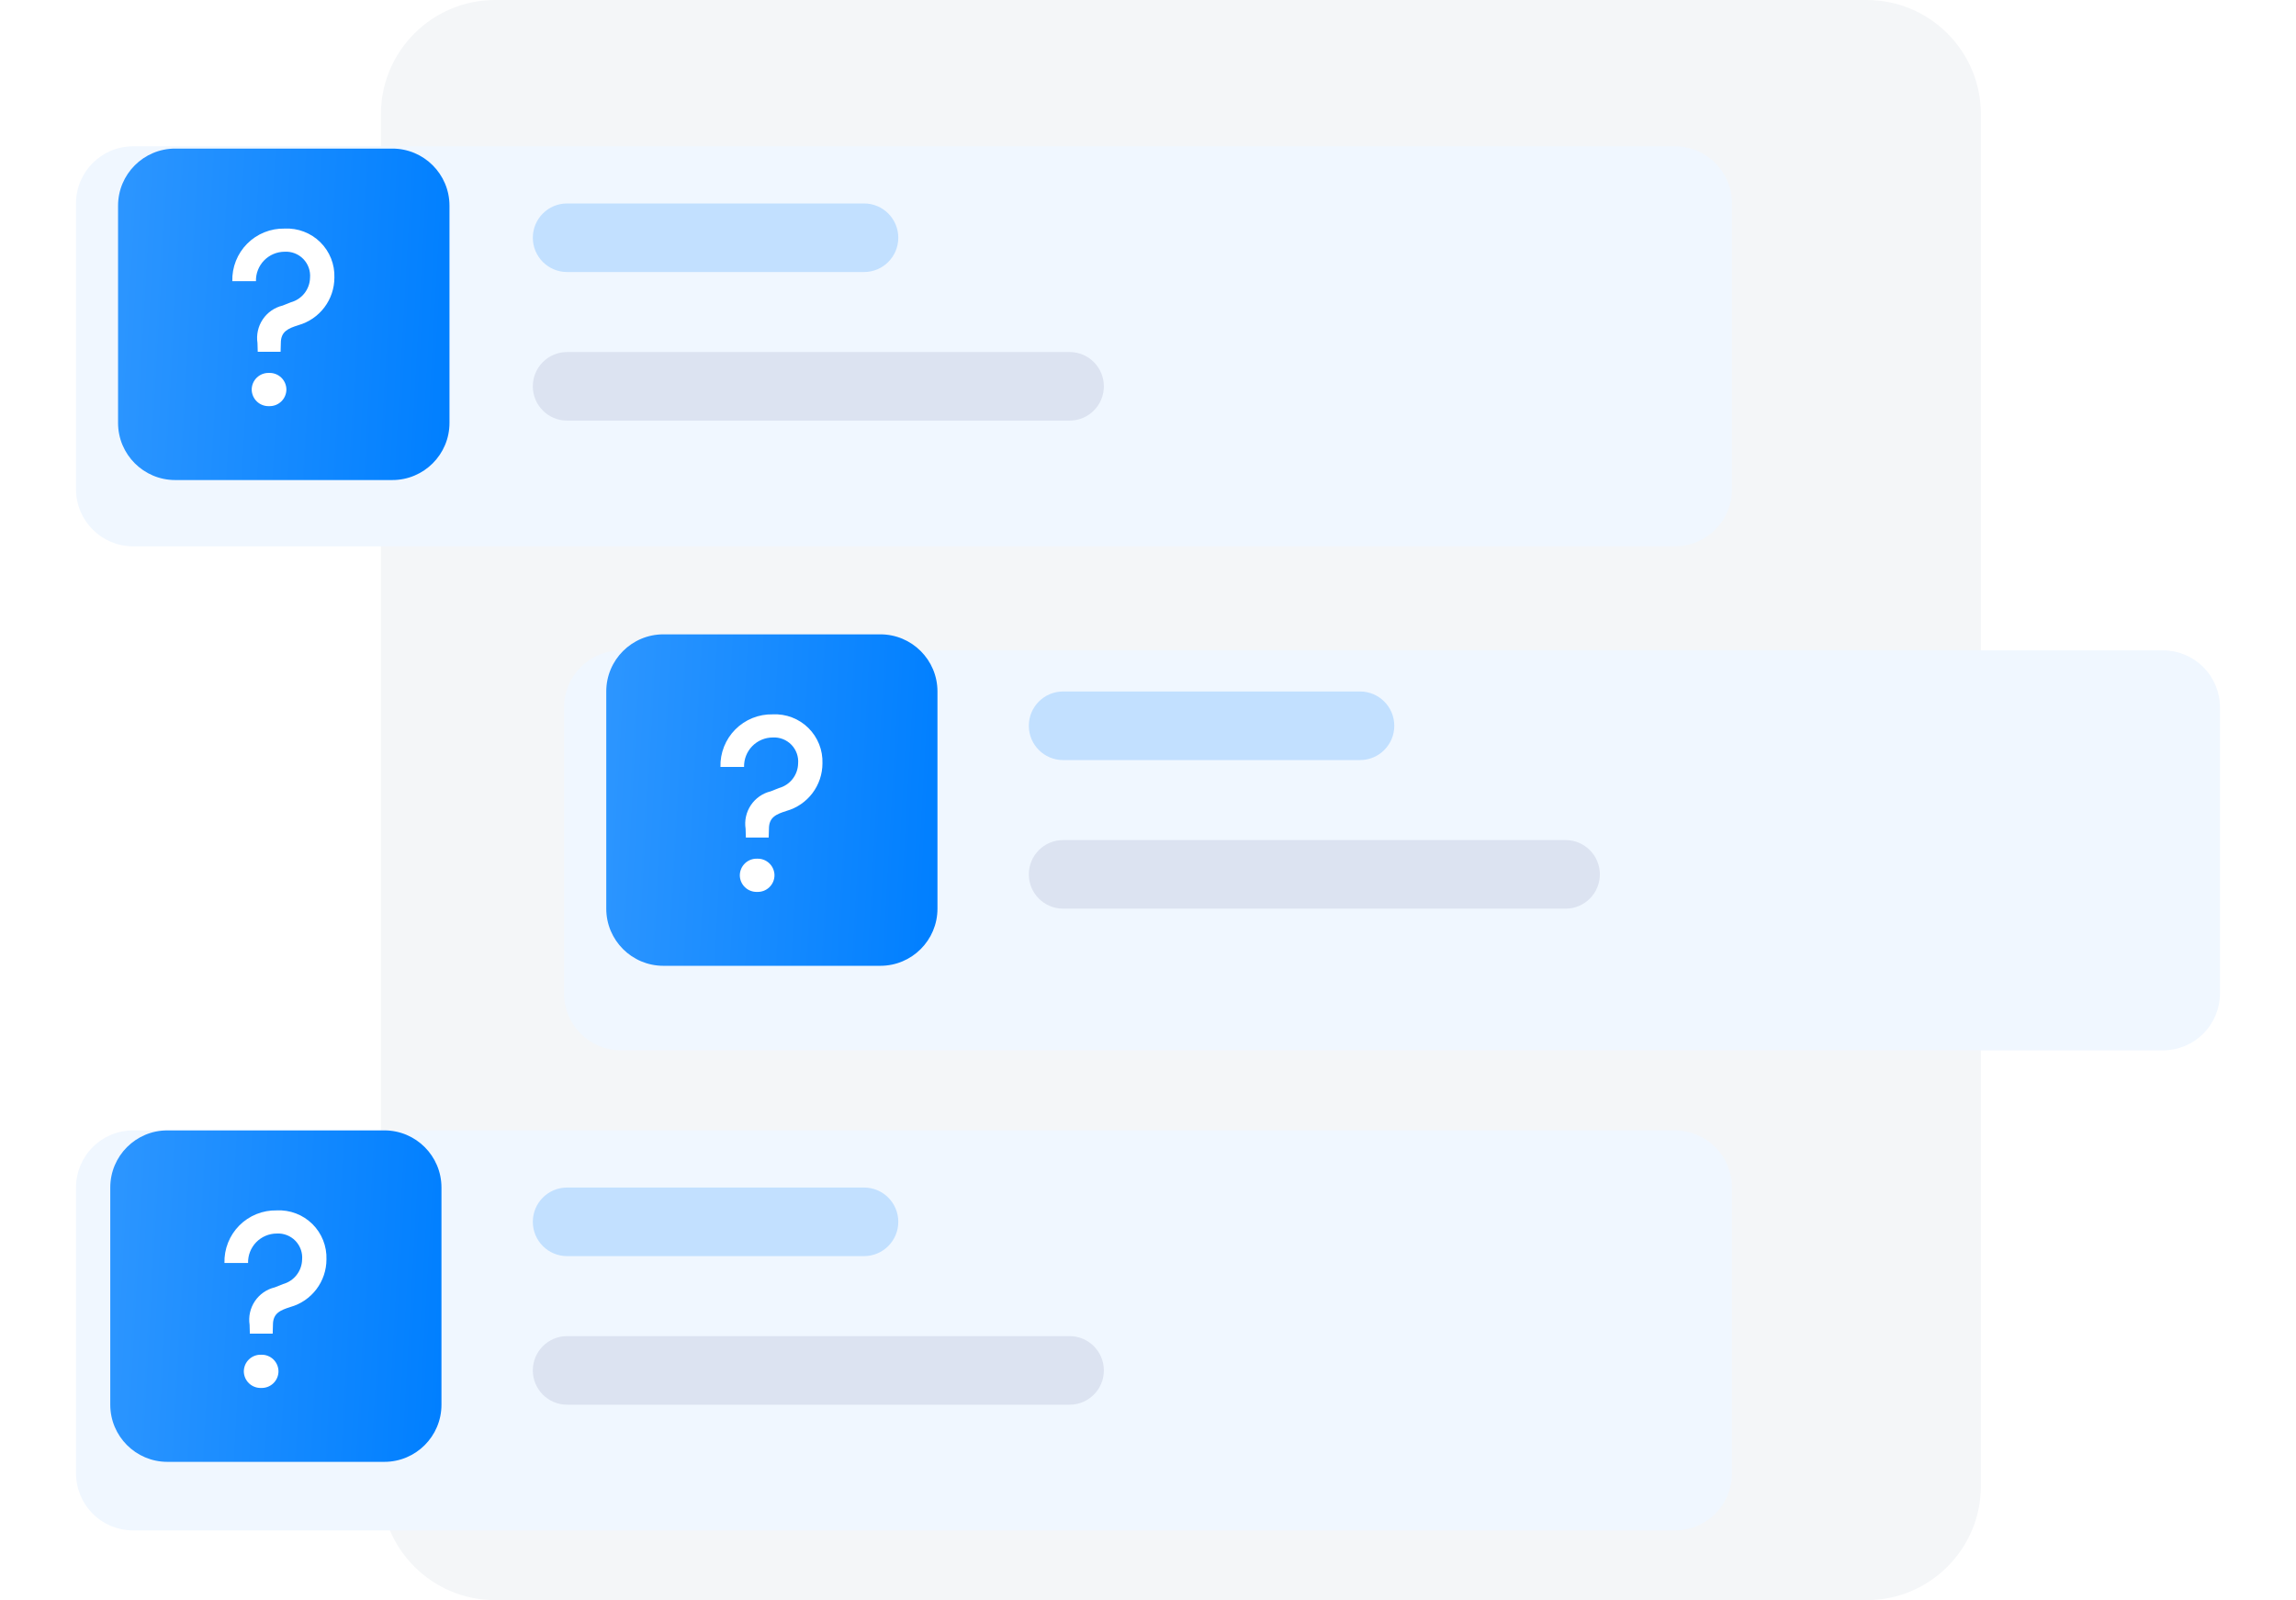 <svg width="287" height="200" viewBox="0 0 287 200" fill="none" xmlns="http://www.w3.org/2000/svg">
<path d="M233.329 0H61.9C54.01 0 47.614 6.396 47.614 14.286V185.714C47.614 193.604 54.01 200 61.9 200H233.329C241.218 200 247.614 193.604 247.614 185.714V14.286C247.614 6.396 241.218 0 233.329 0Z" fill="#F4F6F8"/>
<g filter="url(#filter0_d_143_1557)">
<path d="M209.362 14H16.638C12.696 14 9.5 17.198 9.5 21.143V56.857C9.5 60.802 12.696 64 16.638 64H209.362C213.304 64 216.5 60.802 216.5 56.857V21.143C216.5 17.198 213.304 14 209.362 14Z" fill="#F0F7FF"/>
</g>
<path d="M108.004 25.429H70.886C68.521 25.429 66.603 27.348 66.603 29.714C66.603 32.081 68.521 34 70.886 34H108.004C110.369 34 112.286 32.081 112.286 29.714C112.286 27.348 110.369 25.429 108.004 25.429Z" fill="#C2E0FF"/>
<path d="M133.7 44H70.886C68.521 44 66.603 45.919 66.603 48.286C66.603 50.653 68.521 52.571 70.886 52.571H133.7C136.065 52.571 137.983 50.653 137.983 48.286C137.983 45.919 136.065 44 133.7 44Z" fill="#DCE3F1"/>
<path d="M49.042 18.571H21.9C17.955 18.571 14.757 21.769 14.757 25.714V52.857C14.757 56.802 17.955 60 21.9 60H49.042C52.987 60 56.185 56.802 56.185 52.857V25.714C56.185 21.769 52.987 18.571 49.042 18.571Z" fill="url(#paint0_linear_143_1557)"/>
<path d="M32.217 43.971H35.074L35.105 42.871C35.105 41.426 36.017 41.048 37.305 40.64C38.598 40.272 39.736 39.494 40.546 38.422C41.357 37.35 41.797 36.044 41.799 34.7C41.828 33.879 41.685 33.062 41.381 32.299C41.078 31.537 40.618 30.845 40.034 30.269C39.449 29.693 38.751 29.245 37.983 28.953C37.216 28.66 36.397 28.53 35.577 28.571C34.71 28.552 33.849 28.71 33.045 29.034C32.241 29.358 31.511 29.842 30.9 30.456C30.288 31.071 29.808 31.803 29.489 32.608C29.169 33.414 29.016 34.276 29.039 35.143H31.994C31.983 34.664 32.067 34.188 32.242 33.743C32.417 33.298 32.679 32.892 33.013 32.549C33.347 32.206 33.746 31.934 34.187 31.747C34.627 31.561 35.101 31.464 35.579 31.463C36.011 31.438 36.443 31.506 36.846 31.663C37.248 31.819 37.613 32.061 37.914 32.371C38.215 32.681 38.446 33.053 38.591 33.46C38.736 33.867 38.791 34.301 38.754 34.731C38.735 35.428 38.492 36.101 38.062 36.65C37.632 37.198 37.037 37.595 36.365 37.78L35.328 38.191C34.313 38.436 33.426 39.053 32.844 39.92C32.262 40.788 32.027 41.842 32.185 42.874L32.217 43.971ZM33.631 50.763C33.911 50.773 34.19 50.726 34.451 50.627C34.713 50.527 34.952 50.376 35.154 50.182C35.356 49.989 35.517 49.756 35.628 49.499C35.739 49.242 35.797 48.965 35.799 48.686C35.797 48.406 35.739 48.13 35.627 47.873C35.516 47.616 35.355 47.384 35.153 47.191C34.951 46.998 34.712 46.847 34.45 46.747C34.189 46.648 33.91 46.601 33.631 46.611C33.351 46.601 33.073 46.648 32.811 46.747C32.55 46.847 32.311 46.998 32.109 47.191C31.907 47.384 31.745 47.616 31.634 47.873C31.523 48.13 31.465 48.406 31.462 48.686C31.464 48.965 31.523 49.242 31.634 49.499C31.744 49.756 31.906 49.989 32.108 50.182C32.31 50.376 32.549 50.527 32.811 50.627C33.072 50.726 33.351 50.773 33.631 50.763V50.763Z" fill="white"/>
<g filter="url(#filter1_d_143_1557)">
<path d="M77.638 77H270.362C272.255 77 274.071 77.752 275.409 79.092C276.748 80.432 277.5 82.249 277.5 84.143V119.857C277.5 121.752 276.748 123.568 275.409 124.908C274.071 126.247 272.255 127 270.362 127H77.638C75.745 127 73.929 126.247 72.591 124.908C71.252 123.568 70.5 121.752 70.5 119.857V84.143C70.5 82.249 71.252 80.432 72.591 79.092C73.929 77.752 75.745 77 77.638 77Z" fill="#F0F7FF"/>
</g>
<path d="M170.004 86.428H132.886C130.521 86.428 128.604 88.347 128.604 90.714C128.604 93.081 130.521 95 132.886 95H170.004C172.369 95 174.286 93.081 174.286 90.714C174.286 88.347 172.369 86.428 170.004 86.428Z" fill="#C2E0FF"/>
<path d="M195.7 105H132.886C130.521 105 128.604 106.919 128.604 109.286C128.604 111.653 130.521 113.571 132.886 113.571H195.7C198.065 113.571 199.983 111.653 199.983 109.286C199.983 106.919 198.065 105 195.7 105Z" fill="#DCE3F1"/>
<path d="M110.045 79.286H82.921C78.979 79.286 75.783 82.484 75.783 86.428V113.571C75.783 117.516 78.979 120.714 82.921 120.714H110.045C113.987 120.714 117.183 117.516 117.183 113.571V86.428C117.183 82.484 113.987 79.286 110.045 79.286Z" fill="url(#paint1_linear_143_1557)"/>
<path d="M93.231 104.686H96.086L96.118 103.586C96.118 102.14 97.028 101.763 98.316 101.354C99.608 100.987 100.745 100.208 101.555 99.136C102.365 98.065 102.805 96.758 102.807 95.414C102.836 94.594 102.693 93.776 102.39 93.014C102.086 92.251 101.627 91.56 101.043 90.984C100.458 90.408 99.76 89.959 98.994 89.667C98.227 89.375 97.408 89.245 96.589 89.286C95.723 89.267 94.862 89.424 94.059 89.748C93.255 90.072 92.526 90.556 91.915 91.171C91.304 91.785 90.825 92.517 90.505 93.323C90.185 94.129 90.033 94.991 90.056 95.857H93.008C92.997 95.379 93.081 94.903 93.256 94.457C93.431 94.012 93.693 93.606 94.027 93.263C94.361 92.921 94.759 92.648 95.2 92.462C95.64 92.275 96.113 92.178 96.591 92.177C97.023 92.152 97.454 92.22 97.857 92.377C98.26 92.534 98.624 92.775 98.925 93.085C99.225 93.395 99.456 93.767 99.601 94.174C99.746 94.581 99.801 95.015 99.764 95.446C99.745 96.143 99.502 96.815 99.073 97.364C98.643 97.913 98.048 98.309 97.377 98.494L96.34 98.906C95.326 99.15 94.44 99.767 93.858 100.635C93.276 101.502 93.041 102.556 93.2 103.589L93.231 104.686ZM94.644 111.477C94.924 111.487 95.203 111.441 95.464 111.341C95.725 111.241 95.964 111.09 96.166 110.897C96.368 110.703 96.529 110.471 96.64 110.214C96.751 109.957 96.809 109.68 96.811 109.4C96.809 109.12 96.75 108.844 96.639 108.587C96.528 108.33 96.367 108.099 96.165 107.905C95.963 107.712 95.725 107.561 95.463 107.461C95.202 107.362 94.924 107.316 94.644 107.326C94.365 107.316 94.087 107.362 93.825 107.461C93.564 107.561 93.325 107.712 93.123 107.905C92.921 108.099 92.76 108.33 92.649 108.587C92.538 108.844 92.48 109.12 92.477 109.4C92.479 109.68 92.537 109.957 92.648 110.214C92.759 110.471 92.92 110.703 93.122 110.897C93.324 111.09 93.563 111.241 93.825 111.341C94.086 111.441 94.365 111.487 94.644 111.477V111.477Z" fill="white"/>
<g filter="url(#filter2_d_143_1557)">
<path d="M16.638 137H209.362C211.255 137 213.071 137.753 214.409 139.092C215.748 140.432 216.5 142.248 216.5 144.143V179.857C216.5 181.752 215.748 183.568 214.409 184.908C213.071 186.247 211.255 187 209.362 187H16.638C14.745 187 12.929 186.247 11.591 184.908C10.252 183.568 9.5 181.752 9.5 179.857V144.143C9.5 142.248 10.252 140.432 11.591 139.092C12.929 137.753 14.745 137 16.638 137V137Z" fill="#F0F7FF"/>
</g>
<path d="M108.004 148.429H70.886C68.521 148.429 66.603 150.347 66.603 152.714C66.603 155.081 68.521 157 70.886 157H108.004C110.369 157 112.286 155.081 112.286 152.714C112.286 150.347 110.369 148.429 108.004 148.429Z" fill="#C2E0FF"/>
<path d="M133.7 167H70.886C68.521 167 66.603 168.919 66.603 171.286C66.603 173.653 68.521 175.572 70.886 175.572H133.7C136.065 175.572 137.983 173.653 137.983 171.286C137.983 168.919 136.065 167 133.7 167Z" fill="#DCE3F1"/>
<path d="M48.045 141.286H20.921C16.979 141.286 13.783 144.484 13.783 148.429V175.571C13.783 179.516 16.979 182.714 20.921 182.714H48.045C51.987 182.714 55.183 179.516 55.183 175.571V148.429C55.183 144.484 51.987 141.286 48.045 141.286Z" fill="url(#paint2_linear_143_1557)"/>
<path d="M31.231 166.686H34.086L34.118 165.586C34.118 164.14 35.028 163.763 36.316 163.354C37.608 162.987 38.745 162.208 39.555 161.136C40.365 160.065 40.805 158.758 40.807 157.414C40.836 156.594 40.693 155.776 40.389 155.014C40.086 154.251 39.627 153.56 39.043 152.984C38.458 152.408 37.76 151.959 36.994 151.667C36.227 151.375 35.408 151.245 34.589 151.286C33.723 151.267 32.862 151.424 32.059 151.748C31.255 152.072 30.526 152.556 29.915 153.171C29.304 153.785 28.825 154.517 28.505 155.323C28.185 156.128 28.033 156.991 28.056 157.857H31.008C30.997 157.379 31.081 156.903 31.256 156.457C31.431 156.012 31.693 155.606 32.027 155.263C32.361 154.921 32.759 154.648 33.2 154.462C33.64 154.275 34.113 154.178 34.592 154.177C35.023 154.152 35.454 154.22 35.857 154.377C36.26 154.534 36.624 154.775 36.925 155.085C37.225 155.396 37.456 155.767 37.601 156.174C37.746 156.581 37.801 157.015 37.764 157.446C37.745 158.143 37.502 158.815 37.073 159.364C36.643 159.913 36.048 160.309 35.377 160.494L34.34 160.906C33.326 161.15 32.44 161.767 31.858 162.635C31.276 163.502 31.041 164.556 31.2 165.589L31.231 166.686ZM32.644 173.477C32.924 173.487 33.203 173.441 33.464 173.341C33.725 173.241 33.964 173.09 34.166 172.897C34.368 172.703 34.529 172.471 34.64 172.214C34.751 171.957 34.809 171.68 34.811 171.4C34.809 171.12 34.75 170.844 34.639 170.587C34.529 170.33 34.367 170.099 34.165 169.905C33.963 169.712 33.725 169.561 33.463 169.461C33.202 169.362 32.924 169.316 32.644 169.326C32.365 169.316 32.087 169.362 31.825 169.461C31.564 169.561 31.325 169.712 31.123 169.905C30.921 170.099 30.76 170.33 30.649 170.587C30.538 170.844 30.48 171.12 30.477 171.4C30.479 171.68 30.538 171.957 30.648 172.214C30.759 172.471 30.92 172.703 31.122 172.897C31.324 173.09 31.563 173.241 31.825 173.341C32.086 173.441 32.365 173.487 32.644 173.477V173.477Z" fill="white"/>
<defs>
<filter id="filter0_d_143_1557" x="0.929" y="9.714" width="224.143" height="67.143" filterUnits="userSpaceOnUse" color-interpolation-filters="sRGB">
<feFlood flood-opacity="0" result="BackgroundImageFix"/>
<feColorMatrix in="SourceAlpha" type="matrix" values="0 0 0 0 0 0 0 0 0 0 0 0 0 0 0 0 0 0 127 0" result="hardAlpha"/>
<feOffset dy="4.286"/>
<feGaussianBlur stdDeviation="4.286"/>
<feColorMatrix type="matrix" values="0 0 0 0 0 0 0 0 0 0 0 0 0 0 0 0 0 0 0.161 0"/>
<feBlend mode="normal" in2="BackgroundImageFix" result="effect1_dropShadow_143_1557"/>
<feBlend mode="normal" in="SourceGraphic" in2="effect1_dropShadow_143_1557" result="shape"/>
</filter>
<filter id="filter1_d_143_1557" x="61.929" y="72.714" width="224.143" height="67.143" filterUnits="userSpaceOnUse" color-interpolation-filters="sRGB">
<feFlood flood-opacity="0" result="BackgroundImageFix"/>
<feColorMatrix in="SourceAlpha" type="matrix" values="0 0 0 0 0 0 0 0 0 0 0 0 0 0 0 0 0 0 127 0" result="hardAlpha"/>
<feOffset dy="4.286"/>
<feGaussianBlur stdDeviation="4.286"/>
<feColorMatrix type="matrix" values="0 0 0 0 0 0 0 0 0 0 0 0 0 0 0 0 0 0 0.161 0"/>
<feBlend mode="normal" in2="BackgroundImageFix" result="effect1_dropShadow_143_1557"/>
<feBlend mode="normal" in="SourceGraphic" in2="effect1_dropShadow_143_1557" result="shape"/>
</filter>
<filter id="filter2_d_143_1557" x="0.929" y="132.714" width="224.143" height="67.143" filterUnits="userSpaceOnUse" color-interpolation-filters="sRGB">
<feFlood flood-opacity="0" result="BackgroundImageFix"/>
<feColorMatrix in="SourceAlpha" type="matrix" values="0 0 0 0 0 0 0 0 0 0 0 0 0 0 0 0 0 0 127 0" result="hardAlpha"/>
<feOffset dy="4.286"/>
<feGaussianBlur stdDeviation="4.286"/>
<feColorMatrix type="matrix" values="0 0 0 0 0 0 0 0 0 0 0 0 0 0 0 0 0 0 0.161 0"/>
<feBlend mode="normal" in2="BackgroundImageFix" result="effect1_dropShadow_143_1557"/>
<feBlend mode="normal" in="SourceGraphic" in2="effect1_dropShadow_143_1557" result="shape"/>
</filter>
<linearGradient id="paint0_linear_143_1557" x1="8.65" y1="18.571" x2="58.157" y2="21.357" gradientUnits="userSpaceOnUse">
<stop stop-color="#3399FF"/>
<stop offset="1" stop-color="#007FFF"/>
</linearGradient>
<linearGradient id="paint1_linear_143_1557" x1="69.681" y1="79.286" x2="119.153" y2="82.067" gradientUnits="userSpaceOnUse">
<stop stop-color="#3399FF"/>
<stop offset="1" stop-color="#007FFF"/>
</linearGradient>
<linearGradient id="paint2_linear_143_1557" x1="7.681" y1="141.286" x2="57.154" y2="144.067" gradientUnits="userSpaceOnUse">
<stop stop-color="#3399FF"/>
<stop offset="1" stop-color="#007FFF"/>
</linearGradient>
</defs>
</svg>
